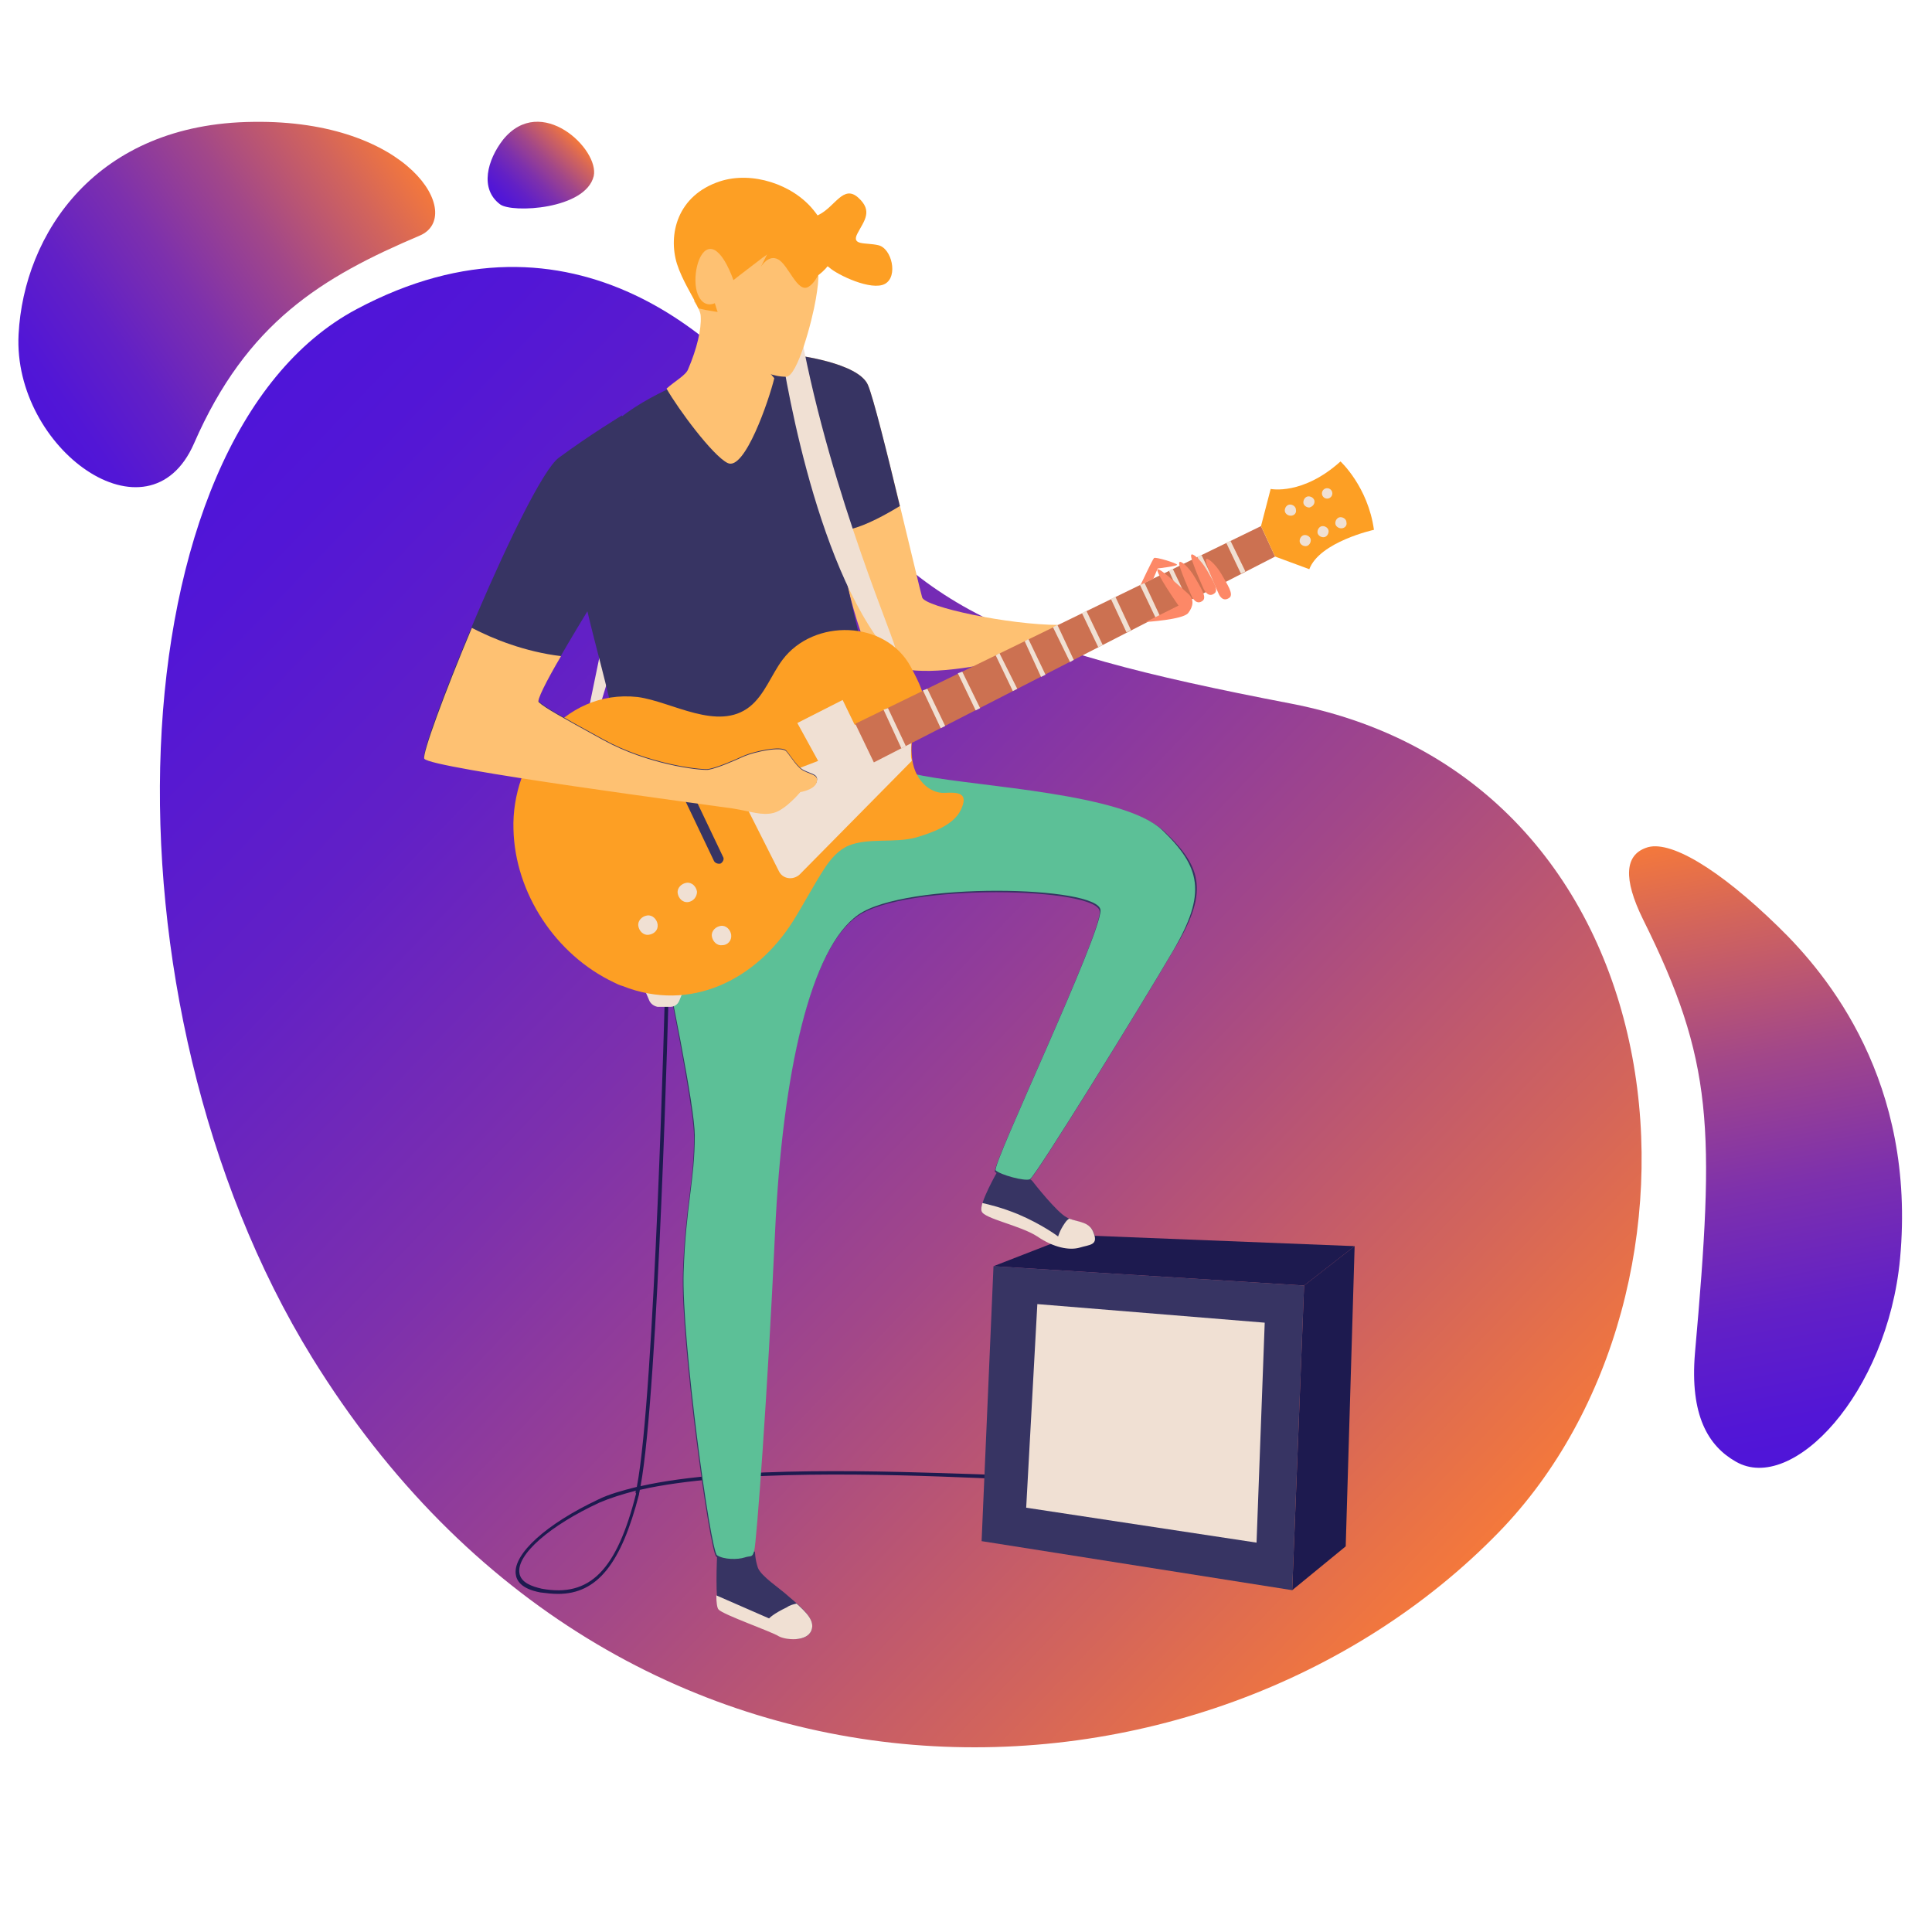 <?xml version="1.0" encoding="utf-8"?>
<!-- Generator: Adobe Illustrator 22.1.0, SVG Export Plug-In . SVG Version: 6.00 Build 0)  -->
<svg version="1.1" id="Layer_1" xmlns="http://www.w3.org/2000/svg" xmlns:xlink="http://www.w3.org/1999/xlink" x="0px" y="0px"
	 viewBox="0 0 260 260" style="enable-background:new 0 0 260 260;" xml:space="preserve">
<style type="text/css">
	.st0{fill:url(#SVGID_1_);}
	.st1{fill:url(#SVGID_2_);}
	.st2{fill:url(#SVGID_3_);}
	.st3{fill:url(#SVGID_4_);}
	.st4{fill:#373463;}
	.st5{fill:#F0E0D3;}
	.st6{fill:#1D1A4F;}
	.st7{fill:#FEC172;}
	.st8{fill:#FD9F24;}
	.st9{fill:#5CC097;}
	.st10{fill:#CC7151;}
	.st11{fill:#FD8867;}
</style>
<g>
	
		<linearGradient id="SVGID_1_" gradientUnits="userSpaceOnUse" x1="-17.226" y1="152.762" x2="160.619" y2="-25.083" gradientTransform="matrix(2.230117e-02 1 -1 2.230117e-02 171.264 62.947)">
		<stop  offset="0" style="stop-color:#4C13DB"/>
		<stop  offset="0.119" style="stop-color:#5216D6"/>
		<stop  offset="0.274" style="stop-color:#6220C6"/>
		<stop  offset="0.448" style="stop-color:#7D30AD"/>
		<stop  offset="0.637" style="stop-color:#A24789"/>
		<stop  offset="0.835" style="stop-color:#D2645C"/>
		<stop  offset="1" style="stop-color:#FF7F31"/>
	</linearGradient>
	<path class="st0" d="M201.7,206.2c31.5-32.4,25.7-101.1-27.9-111.5c-40.1-7.7-51.1-13.1-66.1-35.1c-9.4-13.8-30.6-33.5-59.7-18
		c-32.7,17.4-35.6,93.1-6,141.1C83.6,250.1,162.6,246.4,201.7,206.2z"/>
	
		<linearGradient id="SVGID_2_" gradientUnits="userSpaceOnUse" x1="231.319" y1="221.407" x2="298.131" y2="154.595" gradientTransform="matrix(0.566 -0.824 0.824 0.566 -66.195 266.699)">
		<stop  offset="0" style="stop-color:#4C13DB"/>
		<stop  offset="0.119" style="stop-color:#5216D6"/>
		<stop  offset="0.274" style="stop-color:#6220C6"/>
		<stop  offset="0.448" style="stop-color:#7D30AD"/>
		<stop  offset="0.637" style="stop-color:#A24789"/>
		<stop  offset="0.835" style="stop-color:#D2645C"/>
		<stop  offset="1" style="stop-color:#FF7F31"/>
	</linearGradient>
	<path class="st1" d="M221.1,123.7c9.5,19.1,9.7,28,7,58.4c-0.7,8.4,1.8,12.5,5.5,14.6c7.6,4.4,20.4-9.2,22.1-27.3
		c2.2-23.8-9.7-38.2-16.4-44.7c-8-7.8-14.7-11.8-17.8-10.6C218.7,115.1,218.4,118.2,221.1,123.7z"/>
	
		<linearGradient id="SVGID_3_" gradientUnits="userSpaceOnUse" x1="22.514" y1="43.39" x2="70.149" y2="-4.245" gradientTransform="matrix(0.985 0.174 -0.174 0.985 -14.398 9.424)">
		<stop  offset="0" style="stop-color:#4C13DB"/>
		<stop  offset="0.119" style="stop-color:#5216D6"/>
		<stop  offset="0.274" style="stop-color:#6220C6"/>
		<stop  offset="0.448" style="stop-color:#7D30AD"/>
		<stop  offset="0.637" style="stop-color:#A24789"/>
		<stop  offset="0.835" style="stop-color:#D2645C"/>
		<stop  offset="1" style="stop-color:#FF7F31"/>
	</linearGradient>
	<path class="st2" d="M26.1,59.7c7.1-16.3,17.2-22.4,30.4-28c6.1-2.6-1.3-15.6-22.4-15.3C12.9,16.6,3.2,31.5,2.5,45
		C1.7,60.4,20,73.6,26.1,59.7z"/>
	<linearGradient id="SVGID_4_" gradientUnits="userSpaceOnUse" x1="66.916" y1="28.434" x2="77.527" y2="17.823">
		<stop  offset="0" style="stop-color:#4C13DB"/>
		<stop  offset="0.119" style="stop-color:#5216D6"/>
		<stop  offset="0.274" style="stop-color:#6220C6"/>
		<stop  offset="0.448" style="stop-color:#7D30AD"/>
		<stop  offset="0.637" style="stop-color:#A24789"/>
		<stop  offset="0.835" style="stop-color:#D2645C"/>
		<stop  offset="1" style="stop-color:#FF7F31"/>
	</linearGradient>
	<path class="st3" d="M67.3,27.5c1.6,1.2,11.5,0.7,12.6-3.8c0.8-3.6-7.1-11.2-12.2-4.9C65.6,21.5,64.5,25.4,67.3,27.5z"/>
	<g>
		<path class="st4" d="M96.5,209.4c0,0-0.3,6.3,0.3,7.1c0.6,0.7,7.2,3,8.1,3.6c0.9,0.6,3.7,0.9,4.3-0.7c0.6-1.6-1.6-3.3-3-4.5
			c-1.3-1.2-3.7-2.7-4.2-3.9c-0.4-1.2-0.4-2.2-0.4-2.2L96.5,209.4z"/>
		<path class="st5" d="M109.2,219.4c0.5-1.3-0.8-2.5-2-3.6c-0.4,0.1-0.9,0.2-1.3,0.5c-1.9,0.9-2.4,1.5-2.4,1.5l-7.1-3.1
			c0,0.9,0.1,1.7,0.3,1.9c0.6,0.7,7.2,3,8.1,3.6C105.7,220.7,108.6,221,109.2,219.4z"/>
		<g>
			<path class="st6" d="M75.1,214.5c-0.8,0-1.6-0.1-2.4-0.2c-2.6-0.5-3.2-1.6-3.3-2.5c-0.3-2.7,4.1-6.7,11.1-10
				c1.4-0.7,3.2-1.2,5.2-1.7c2.4-12.3,3.8-66.8,3.8-67.3l0.5,0c0,0.6-1.4,54.4-3.8,67.2c12.4-2.8,33.3-2,45.4-1.6
				c17.1,0.6,24.9,1,24.9,1l0,0.5c-0.1,0-7.9-0.3-24.9-1c-12.1-0.5-33.2-1.2-45.5,1.6c0,0.2-0.1,0.4-0.1,0.6
				C83.6,210.4,80.4,214.5,75.1,214.5z M85.6,200.6c-1.9,0.5-3.5,1-4.9,1.6c-6.7,3.1-11.2,7-10.8,9.5c0.2,1.3,1.7,1.8,3,2.1
				c6.5,1.2,10.1-2.5,12.7-12.8C85.5,200.9,85.5,200.7,85.6,200.6z"/>
		</g>
		<polygon class="st6" points="133.7,170.4 144.5,166.2 182.3,167.7 175.5,173 		"/>
		<polygon class="st6" points="182.3,167.7 181.1,208.1 173.9,214 175.5,173 		"/>
		<path class="st4" d="M134.2,157.7c0,0-2.4,4.2-2.1,5.2c0.3,1,5.2,1.9,7.5,3.4c2.2,1.5,4.3,1.9,5.7,1.5c1.3-0.4,2.5-0.3,1.9-1.9
			c-0.6-1.6-2.4-1.3-3.7-2.1c-1.3-0.7-4.3-4.5-4.6-4.9C138.5,158.4,134.2,157.7,134.2,157.7z"/>
		<path class="st5" d="M143.9,164c-0.2,0.1-0.4,0.3-0.6,0.6c-0.7,1-0.9,1.8-0.9,1.8s-2.1-1.6-5.4-3c-2.2-0.9-3.9-1.3-4.8-1.5
			c-0.1,0.4-0.2,0.8-0.1,1.1c0.3,1,5.2,1.9,7.5,3.4c2.2,1.5,4.3,1.9,5.7,1.5c1.3-0.4,2.5-0.3,1.9-1.9
			C146.7,164.4,145.2,164.5,143.9,164z"/>
		<path class="st7" d="M107.1,47.8c0,0,8.4,1,9.7,4c1.3,3,6.9,27.3,7.3,28.6c0.4,1.3,11.7,3.7,18.4,3.7c6.7,0,4,0.7,1.9,2.1
			c-2.1,1.3-8.4,2.8-14.8,3.7c-6.4,0.9-10.8,0.3-12.7-2.5c-1.9-2.8-4.8-16.6-6.7-25.9C108.3,52.3,107.1,47.8,107.1,47.8z"/>
		<path class="st4" d="M116.8,51.8c-1.3-3-9.7-4-9.7-4s1.2,4.5,3.1,13.8c0.6,3,1.4,6.6,2.1,10c0.6-0.1,1.4-0.2,2.2-0.4
			c2.1-0.5,4.8-2,6.6-3.1C119.4,61,117.5,53.4,116.8,51.8z"/>
		<polygon class="st5" points="81.4,84.9 78.9,97 80.2,96.8 83.5,85.9 		"/>
		<path class="st4" d="M156.7,111.9c-5.2-4.9-24.4-5.8-32.2-7.3c-1.9-0.4-3.4-0.7-4.6-1c-2.3-10.6-7.9-31-8.9-42
			c-0.2-2.7-1.3-15.4-6.4-14.1c-9.7,2.4-26.8,7.3-27.4,19.6c-0.5,9.9,3.6,20.5,5.5,30.2c0.9,4.8,1.8,8.9,2.6,12.3l-0.1,0
			c0,0,8.2,37.3,8.2,43.4c0,6.1-1.2,9.4-1.5,18.4c-0.3,9,3.6,37.5,4.5,38.1c0.9,0.6,2.8,0.6,3.7,0.3c0.9-0.3,1,0.1,1.3-0.9
			c0.3-1,1.8-21.1,2.8-42.8c1-21.7,4.8-38.3,11.2-42.8c6.4-4.5,32.5-3.9,32.6-0.6c0.1,3.3-14.7,34.4-14.1,35
			c0.6,0.6,3.9,1.5,4.6,1.2c0.7-0.3,14.8-23.1,19.3-30.8C162.7,120.2,161.9,116.8,156.7,111.9z"/>
		<path class="st5" d="M104.8,45c0,0,3.5,26.7,13,40.5l2.7,1.9c0.5,0-8.6-20.4-12.7-42.4H104.8z"/>
		<path class="st7" d="M104.2,50.9c-0.6-0.7-1.1-1.3-1.6-2c-1.5-2.1-0.9-6.5,0.8-8.1c-0.2-0.3-0.3-0.6-0.5-0.9
			c-2-2.7-7.6-1.6-9.5,0.6c0.5,0.8,0.9,1.5,0.9,2.1c0.1,1.7-0.5,4.3-1.7,7.1c-0.3,0.8-1.8,1.6-2.9,2.6c1.6,2.8,6.2,9,8.2,10
			C100.2,63.5,103.5,53.8,104.2,50.9z"/>
		<path class="st8" d="M102.4,42.2c0.3-0.7,0.8-1.4,1.3-1.7c2-1.2,6.8-2.8,8-5.2c0,0,0.6-3.6-2.2-7c-2.8-3.5-8.3-5.3-12.6-3.9
			c-5.8,1.9-7,7.2-5.8,11.1c0.7,2.2,2.1,4.3,2.9,6c1.2,0.3,2.9,0.6,5.1,0.7C100.1,42.3,101.3,42.3,102.4,42.2z"/>
		<path class="st7" d="M98.7,37.7c0,0-1.4-4.2-3.1-4.2c-1.7,0-2.5,4.1-1.7,6.1c0.8,2,2.3,1.2,2.3,1.2s1.3,4.4,2.2,5.7
			c0.9,1.2,3.9,4.2,7.4,4.2c1.5,0,3.5-7.5,4-10.5c0.5-3,0.5-4.2-0.3-6.6c-0.8-2.4-4.1-0.9-6.9,1.1C99.7,36.9,98.7,37.7,98.7,37.7z"
			/>
		<path class="st8" d="M102.4,35.9c0,0,1-1.7,2.3-1c1.4,0.7,2.6,4.6,4.1,3.7c1.5-0.9,1.7-3.6,2.8-2.6c1.1,1,5.7,3.2,7.5,2.2
			c1.8-1,0.9-4.8-0.9-5.2c-1.7-0.4-3.7,0.1-2.8-1.6c0.9-1.7,2.1-3,0.1-4.8c-2-1.8-3.1,1.2-5.3,2.3c-2.2,1.1-4.6,0.6-4.6,0.6"/>
		<path class="st9" d="M101.7,119c-5.2,2.3-10,2.9-13.8,2.9c2.4,11.4,5.6,27.1,5.6,30.9c0,6.1-1.2,9.4-1.5,18.4
			c-0.3,9,3.6,37.5,4.5,38.1c0.9,0.6,2.8,0.6,3.7,0.3c0.9-0.3,1,0.1,1.3-0.9c0.3-1,1.8-21.1,2.8-42.8c1-21.7,4.8-38.3,11.2-42.8
			c6.4-4.5,32.5-3.9,32.6-0.6c0.1,3.3-14.7,34.4-14.1,35c0.6,0.6,3.9,1.5,4.6,1.2c0.7-0.3,14.8-23.1,19.3-30.8s3.7-11.2-1.5-16.2
			c-5.2-4.9-24.4-5.8-32.2-7.3c-1.9-0.4-3.4-0.7-4.6-1C118.6,105.3,113.2,114,101.7,119z"/>
		<path class="st5" d="M86.5,132.6l0.9,2.1c0.2,0.4,0.6,0.7,1.1,0.8l1.7,0c0.5,0,1-0.3,1.2-0.8l1-2.4L86.5,132.6z"/>
		<g>
			<path class="st8" d="M124.2,94.3c0.4-0.9-1.2-3.7-1.6-4.5c-3.4-6.4-13.1-6.6-17.3-1c-1.5,2-2.4,4.7-4.4,6.3
				c-4.3,3.4-10.5-0.7-15.1-1.3c-10.1-1.1-17,8.6-16.7,17.8c0.2,8.6,5.7,16.9,13.5,20.6c0.4,0.2,0.8,0.4,1.2,0.5
				c9.1,3.6,17.9-0.8,22.9-8.7c1.5-2.4,2.8-4.9,4.3-7.2c0.8-1.2,1.8-2.4,3.2-3c2.7-1.1,6.2-0.3,9.1-1.1c2-0.6,5-1.6,6-3.7
				c1.1-2.3-0.3-2.4-2.2-2.3c-1.9,0.1-4.2-1.7-4.4-5.1C122.4,98.3,124.2,94.3,124.2,94.3z"/>
			<path class="st5" d="M104.8,117.2c0.5,1.1,1.9,1.3,2.8,0.5l15.1-15.3c0-0.2-0.1-0.4-0.1-0.6c0-0.8,0-1.6,0.1-2.4l-7.7-1.9
				l-1.6-3.3l-6.1,3.1l2.8,5.1l-10.7,4.1L104.8,117.2z"/>
			<polygon class="st10" points="115.1,97.4 117.6,102.6 171.6,74.9 169.7,70.8 			"/>
			<path class="st8" d="M169.7,70.8l1.3-5c0,0,4.3,0.9,9.4-3.7c0,0,3.7,3.4,4.5,9.2c0,0-7.3,1.6-8.7,5.3l-4.6-1.7L169.7,70.8z"/>
			<g>
				<path class="st5" d="M174.4,68.6c0-0.4-0.4-0.7-0.8-0.7c-0.4,0-0.7,0.4-0.7,0.8c0,0.4,0.4,0.7,0.8,0.7
					C174.2,69.4,174.5,69,174.4,68.6z"/>
				<path class="st5" d="M176.9,67.5c0-0.4-0.4-0.7-0.8-0.7c-0.4,0-0.7,0.4-0.7,0.8c0,0.4,0.4,0.7,0.8,0.7
					C176.6,68.2,176.9,67.9,176.9,67.5z"/>
				<circle class="st5" cx="178.6" cy="66.4" r="0.7"/>
			</g>
			<g>
				<path class="st5" d="M176.4,72.7c0-0.4-0.4-0.7-0.8-0.7c-0.4,0-0.7,0.4-0.7,0.8c0,0.4,0.4,0.7,0.8,0.7
					C176.1,73.5,176.4,73.1,176.4,72.7z"/>
				<path class="st5" d="M178.8,71.5c0-0.4-0.4-0.7-0.8-0.7c-0.4,0-0.7,0.4-0.7,0.8c0,0.4,0.4,0.7,0.8,0.7
					C178.5,72.3,178.8,71.9,178.8,71.5z"/>
				<path class="st5" d="M181.2,70.3c0-0.4-0.4-0.7-0.8-0.7c-0.4,0-0.7,0.4-0.7,0.8c0,0.4,0.4,0.7,0.8,0.7
					C181,71.1,181.3,70.7,181.2,70.3z"/>
			</g>
			<path class="st4" d="M96.1,115.9l-5.1-10.7c-0.2-0.3,0-0.7,0.3-0.9l0,0c0.3-0.2,0.7,0,0.9,0.3l5.1,10.7c0.2,0.3,0,0.7-0.3,0.9
				l0,0C96.7,116.3,96.3,116.2,96.1,115.9z"/>
			<path class="st5" d="M88.5,124.4c-0.1-0.7-0.7-1.3-1.4-1.2c-0.7,0.1-1.3,0.7-1.2,1.4c0.1,0.7,0.7,1.3,1.4,1.2
				S88.6,125.2,88.5,124.4z"/>
			<path class="st5" d="M98.4,125.8c-0.1-0.7-0.7-1.3-1.4-1.2c-0.7,0.1-1.3,0.7-1.2,1.4c0.1,0.7,0.7,1.3,1.4,1.2
				C97.9,127.2,98.5,126.6,98.4,125.8z"/>
			<path class="st5" d="M93.8,120c-0.1-0.7-0.7-1.3-1.4-1.2c-0.7,0.1-1.3,0.7-1.2,1.4c0.1,0.7,0.7,1.3,1.4,1.2
				C93.3,121.3,93.8,120.7,93.8,120z"/>
			<g>
				<polygon class="st5" points="134.5,87.9 134,88.2 136.3,93 136.9,92.7 				"/>
				<polygon class="st5" points="138.4,86 137.9,86.3 140.1,91.1 140.7,90.8 				"/>
				<polygon class="st5" points="129.5,90.4 128.9,90.6 131.3,95.6 131.9,95.3 				"/>
				<polygon class="st5" points="142.3,84.1 141.7,84.4 144,89.1 144.5,88.8 				"/>
				<polygon class="st5" points="124.8,92.7 124.2,92.9 126.6,98 127.2,97.7 				"/>
				<polygon class="st5" points="121.3,100.7 121.9,100.4 119.5,95.3 118.9,95.5 				"/>
				<polygon class="st5" points="146.2,82.2 145.6,82.5 147.8,87.1 148.4,86.8 				"/>
				<polygon class="st5" points="165.6,72.8 165,73 167,77.2 167.6,76.9 				"/>
				<polygon class="st5" points="157.8,76.5 157.3,76.8 159.3,81.2 159.9,80.9 				"/>
				<polygon class="st5" points="161.7,74.7 161.1,74.9 163.2,79.2 163.7,78.9 				"/>
				<polygon class="st5" points="150.1,80.3 149.5,80.6 151.6,85.1 152.2,84.8 				"/>
				<polygon class="st5" points="154,78.4 153.4,78.7 155.5,83.1 156.1,82.9 				"/>
			</g>
		</g>
		<path class="st4" d="M83.7,55.9c0,0-4.3,2.6-8.5,5.7c-4.2,3.1-18.9,39.1-18.1,40.4c0.7,1.3,38.9,6.3,41.5,6.7
			c2.5,0.4,3.9,1,5.5,0.6c1.6-0.4,3.6-2.8,3.6-2.8s1.9-0.3,2.2-1.3c0.3-1-0.6-1-1.6-1.5c-1-0.4-1.8-1.9-2.5-2.7
			c-0.7-0.7-4.3,0.1-5.7,0.7c-1.3,0.6-3.6,1.6-4.8,1.8c-1.2,0.1-8.1-0.7-14.1-4c-6-3.3-7.8-4.3-8.7-5.1C71.6,93.7,86,71.1,86,71.1"
			/>
		<path class="st7" d="M109.9,105.3c0.3-1-0.6-1-1.6-1.5c-1-0.4-1.8-1.9-2.5-2.7c-0.7-0.7-4.3,0.1-5.7,0.7c-1.3,0.6-3.6,1.6-4.8,1.8
			c-1.2,0.1-8.1-0.7-14.1-4c-6-3.3-7.8-4.3-8.7-5.1c-0.3-0.2,1-2.8,3-6.2c-4.9-0.6-9.1-2.3-12-3.8c-3.7,8.8-6.7,17-6.4,17.6
			c0.7,1.3,38.9,6.3,41.5,6.7c2.5,0.4,3.9,1,5.5,0.6c1.6-0.4,3.6-2.8,3.6-2.8S109.6,106.3,109.9,105.3z"/>
		<path class="st11" d="M158.6,81.5c0,0-3.3-4.7-2.8-4.9c0.4-0.1,3.4,2.7,4.2,3.4c0.7,0.7,0.6,1.6-0.1,2.5c-0.7,0.9-5.7,1.2-5.7,1.2
			L158.6,81.5z"/>
		<path class="st11" d="M160.4,80.3c0,0-1.9-4.2-1.7-4.6c0.1-0.4,1.3,0.6,2.1,2c0.8,1.4,1.6,2.6,1.1,3.1
			C161,81.6,160.4,80.3,160.4,80.3z"/>
		<path class="st11" d="M162,79.3c0,0-1.9-4.2-1.7-4.6c0.1-0.4,1.3,0.6,2.1,2c0.8,1.4,1.6,2.6,1.1,3.1C162.6,80.6,162,79.3,162,79.3
			z"/>
		<path class="st11" d="M164,79.9c0,0-1.9-4.2-1.7-4.6c0.1-0.4,1.3,0.6,2.1,2c0.8,1.4,1.6,2.6,1.1,3.1C164.5,81.2,164,79.9,164,79.9
			z"/>
		<path class="st11" d="M153.5,78.7c0,0,1.6-3.4,1.8-3.6c0.2-0.2,3.1,0.7,3.1,0.9c0,0.2-2.6,0.5-2.6,0.5l-0.6,1.4L153.5,78.7z"/>
		<polygon class="st4" points="133.7,170.4 132.1,207.4 173.9,214 175.5,173 		"/>
		<polygon class="st5" points="139.6,175.5 138.1,202.9 169.1,207.6 170.2,178 		"/>
	</g>
</g>
</svg>

